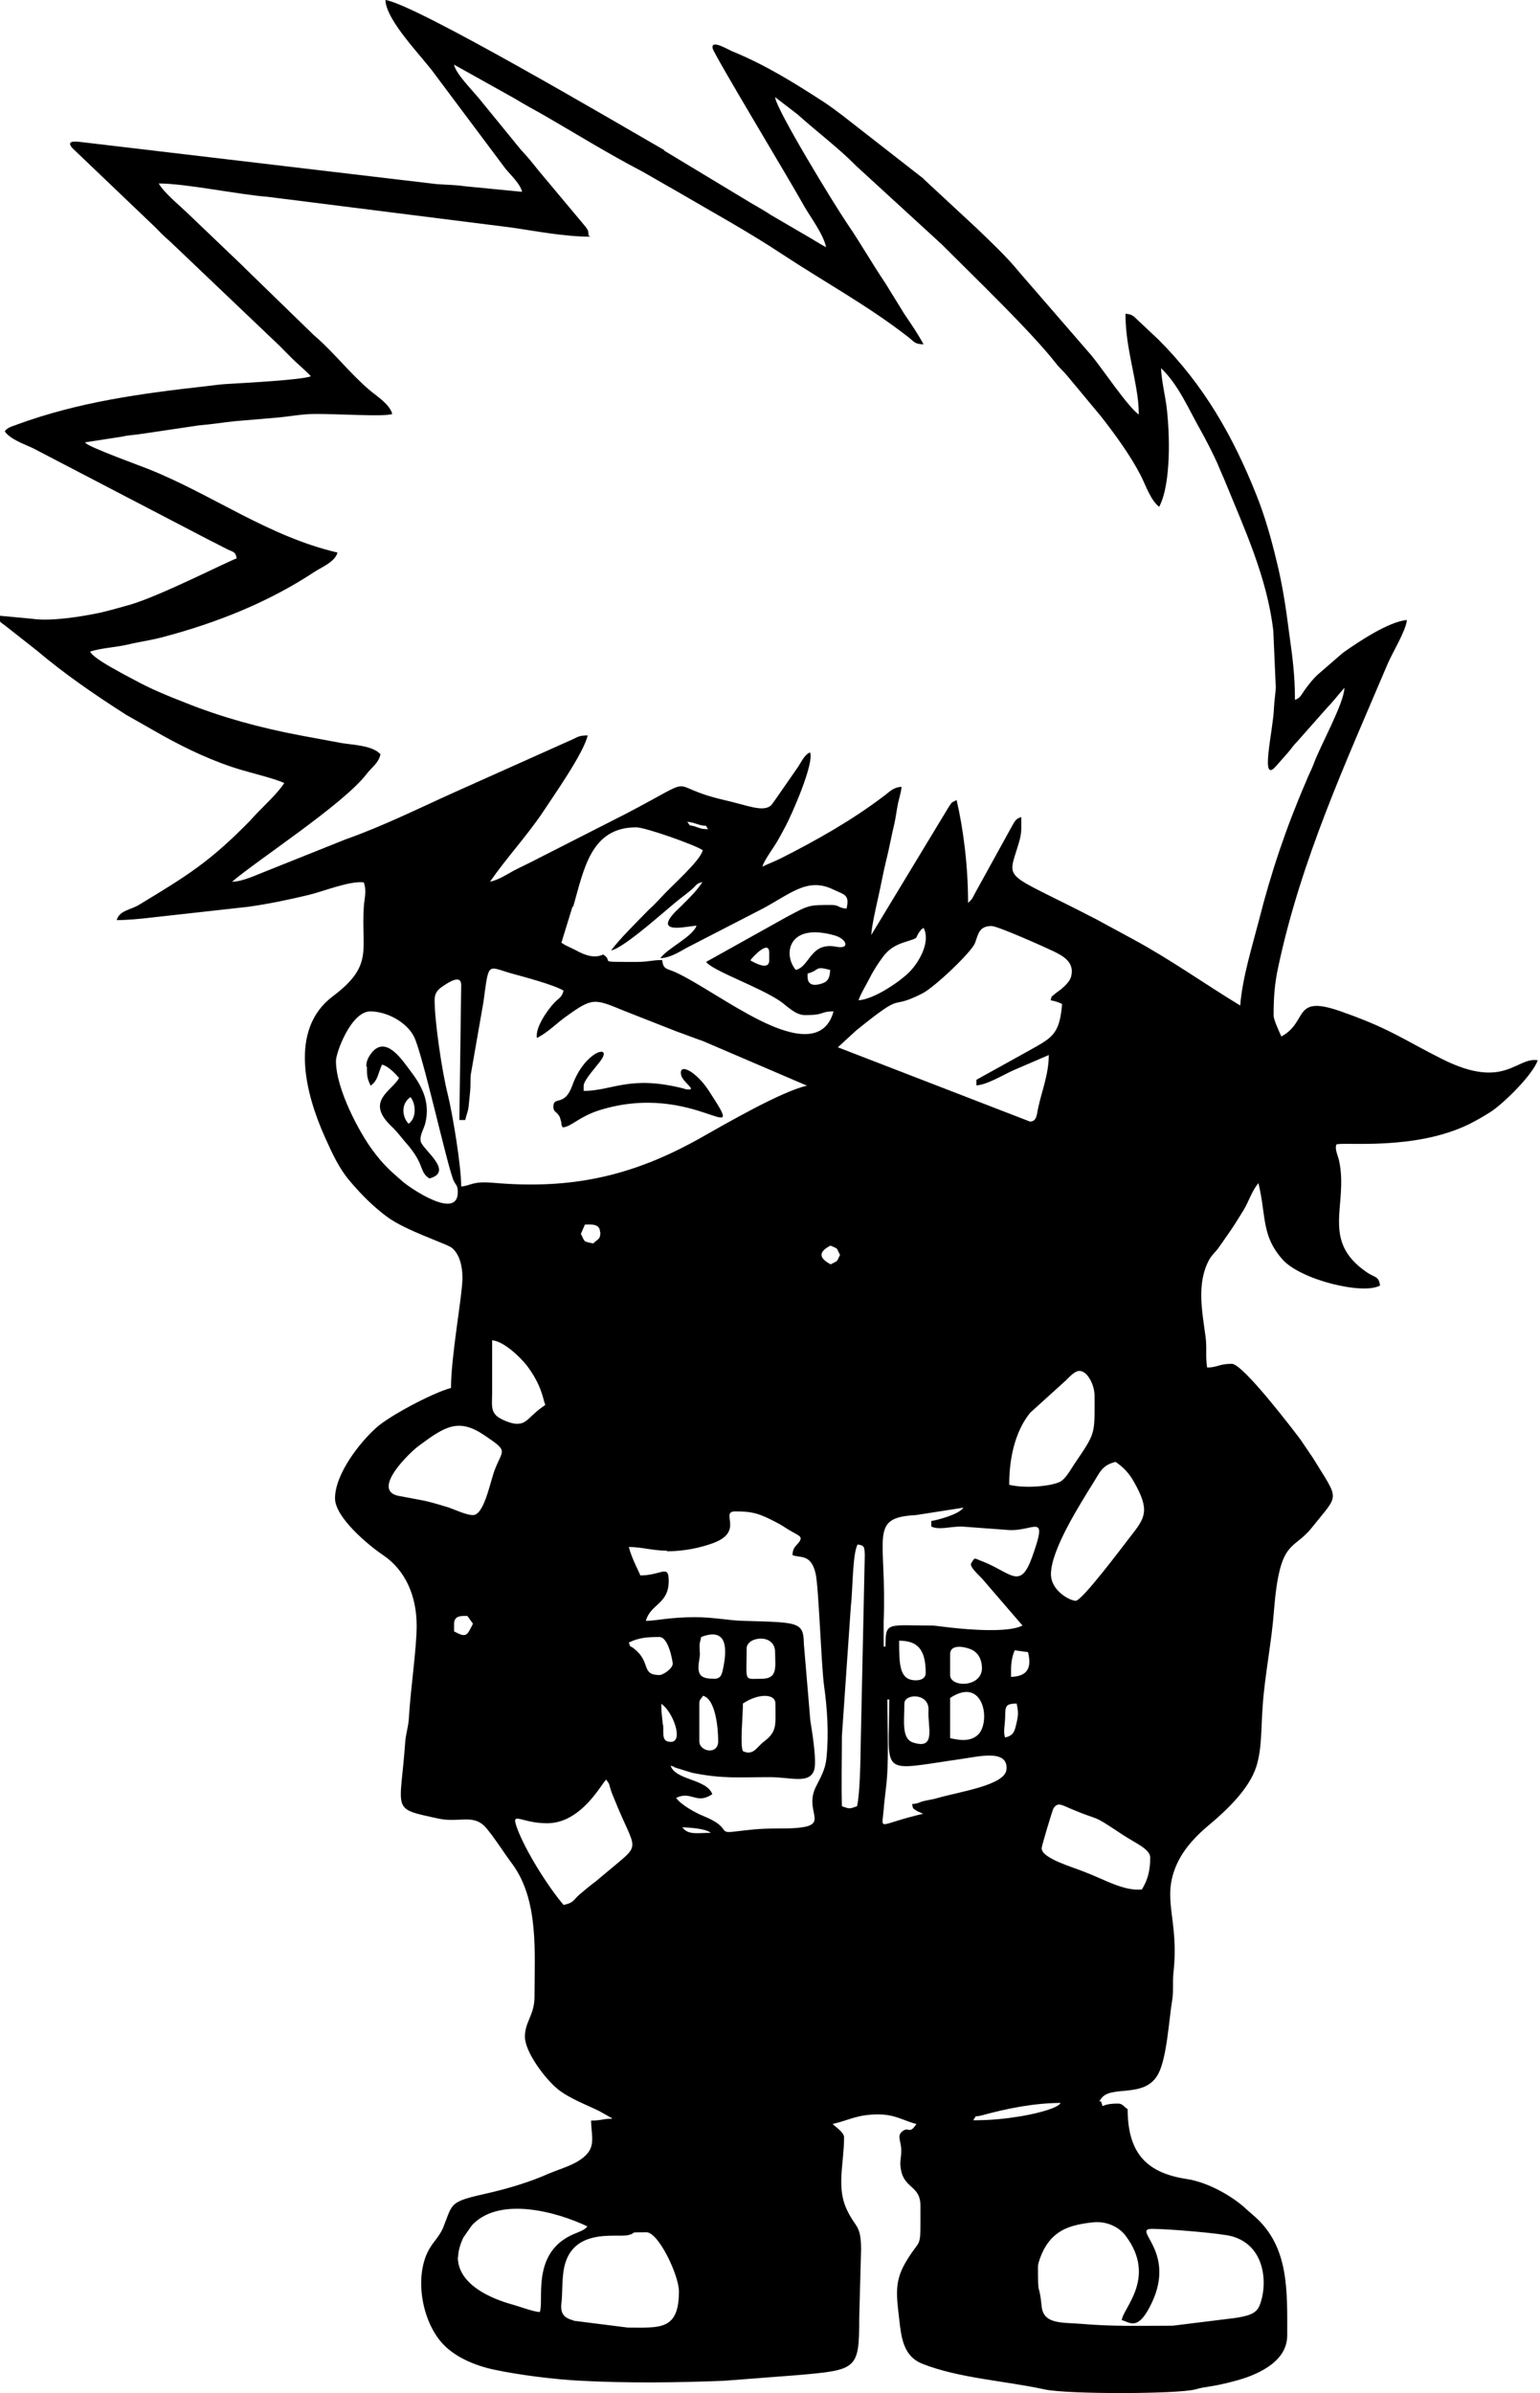 <?xml version="1.0" encoding="UTF-8"?>
<!DOCTYPE svg PUBLIC "-//W3C//DTD SVG 1.1//EN" "http://www.w3.org/Graphics/SVG/1.1/DTD/svg11.dtd">
<!-- Creator: CorelDRAW -->
<svg xmlns="http://www.w3.org/2000/svg" xml:space="preserve" width="16.895mm" height="26.243mm" version="1.1" style="shape-rendering:geometricPrecision; text-rendering:geometricPrecision; image-rendering:optimizeQuality; fill-rule:evenodd; clip-rule:evenodd"
viewBox="0 0 49.79 77.35"
 xmlns:xlink="http://www.w3.org/1999/xlink"
 xmlns:xodm="http://www.corel.com/coreldraw/odm/2003">
 <defs>
  <style type="text/css">
   <![CDATA[
    .fil0 {fill:black}
   ]]>
  </style>
 </defs>
 <g id="Camada_x0020_1">
  <path class="fil0" d="M18.54 75c-0.29,-0.08 -0.43,-0.2 -0.39,-0.56 0.03,-0.25 0.02,-0.57 0.05,-0.88 0.13,-1.63 1.74,-1.22 2.12,-1.32 0.31,-0.08 -0.07,-0.09 0.58,-0.09 0.39,0 1.05,1.39 1.05,1.91 0,1.28 -0.63,1.17 -1.66,1.17l-1.74 -0.22zm-5.33 -38.68c-0.18,-0.17 -0.29,-0.62 0.06,-0.86 0.17,0.2 0.21,0.67 -0.06,0.86zm-1.35 -1.84c0,0.3 0.01,0.37 0.12,0.61 0.24,-0.16 0.24,-0.41 0.37,-0.68 0.2,0.05 0.41,0.27 0.55,0.43 -0.23,0.43 -1.1,0.74 -0.26,1.55 0.21,0.2 0.28,0.31 0.46,0.52 0.66,0.74 0.43,0.95 0.78,1.18 0.82,-0.22 -0.22,-0.93 -0.28,-1.2 -0.04,-0.19 0.1,-0.39 0.15,-0.59 0.17,-0.7 -0.13,-1.23 -0.5,-1.71 -0.25,-0.33 -0.77,-1.13 -1.23,-0.57 -0.08,0.1 -0.18,0.25 -0.18,0.44zm7.01 0.61c0,-0.18 0.44,-0.65 0.55,-0.81 0.4,-0.55 -0.52,-0.32 -0.92,0.81 -0.25,0.7 -0.61,0.32 -0.61,0.68 0,0.19 0.12,0.15 0.21,0.34l0.04 0.14c0.03,0.1 -0.02,0.05 0.05,0.19 0.3,-0.03 0.5,-0.33 1.17,-0.55 3.13,-0.99 4.92,1.45 3.54,-0.66 -0.39,-0.59 -0.96,-0.9 -0.88,-0.49 0.05,0.25 0.55,0.51 0.19,0.47 -0.05,-0 -0.08,-0.02 -0.12,-0.03 -1.74,-0.44 -2.29,0.08 -3.22,0.08l0 -0.18zm14.69 38.17c0,-0.14 0.14,-0.47 0.21,-0.59 0.34,-0.6 0.84,-0.76 1.56,-0.84 0.42,-0.05 0.84,0.13 1.07,0.44 1.01,1.35 -0.1,2.34 -0.13,2.72 0.25,0.06 0.49,0.35 0.89,-0.4 0.97,-1.8 -0.61,-2.55 0.09,-2.55 0.5,0 2.22,0.14 2.58,0.24 1.12,0.31 1.16,1.61 0.89,2.25 -0.11,0.27 -0.41,0.33 -0.78,0.39l-2.02 0.25c-1.06,0 -1.92,0.03 -2.96,-0.06 -0.62,-0.05 -1.22,0.02 -1.28,-0.56 -0.09,-0.88 -0.12,-0.21 -0.12,-1.29zm-18.75 -0.31c0,-0.21 0.09,-0.47 0.17,-0.63l0.25 -0.36c0.04,-0.05 0.02,-0.03 0.09,-0.1 0.89,-0.85 2.66,-0.38 3.67,0.1 -0.13,0.17 -0.36,0.18 -0.68,0.37 -1.1,0.66 -0.72,2.05 -0.86,2.4 -0.24,-0.02 -0.65,-0.18 -0.87,-0.24 -0.73,-0.2 -1.78,-0.66 -1.78,-1.54zm16.66 -4.43c0.15,-0.2 -0.02,-0.07 0.28,-0.15 0.8,-0.22 1.7,-0.4 2.55,-0.4 -0.01,0.01 -0.03,0.02 -0.03,0.03 -0.01,0.01 -0.02,0.02 -0.03,0.03 -0.24,0.18 -0.94,0.32 -1.23,0.37 -0.5,0.08 -0.95,0.13 -1.53,0.13zm2.21 -8.79c0,-0.07 0.35,-1.23 0.38,-1.28 0.14,-0.21 0.25,-0.12 0.58,0.02 1.02,0.43 0.59,0.12 1.64,0.82 0.42,0.28 0.91,0.47 0.91,0.75 0,0.42 -0.08,0.72 -0.27,1.03 -0.58,0.06 -1.21,-0.32 -1.81,-0.55 -0.41,-0.17 -1.43,-0.45 -1.43,-0.78zm-10.7 -0.49c-0.44,0 -0.73,0.08 -0.92,-0.18 0.23,0.01 0.76,0.04 0.92,0.18zm-5.29 -0.31c1.12,0 1.77,-1.31 1.91,-1.41 0.14,0.21 0.06,0.07 0.15,0.34 0.04,0.13 0.07,0.18 0.12,0.31 0.7,1.74 0.91,1.36 -0.24,2.33l-0.37 0.31c-0.19,0.14 -0.33,0.26 -0.51,0.41 -0.23,0.2 -0.19,0.28 -0.53,0.35 -0.52,-0.61 -1.27,-1.81 -1.52,-2.53 -0.18,-0.51 0.16,-0.11 0.98,-0.11zm12.17 -0.31c-1.51,0.35 -1.35,0.59 -1.29,-0.12 0.02,-0.27 0.04,-0.39 0.07,-0.67 0.11,-0.84 0.05,-1.95 0.05,-2.9l0.06 0c0,2.52 -0.38,2.31 2.35,1.92 0.56,-0.08 1.51,-0.32 1.44,0.35 -0.05,0.5 -1.51,0.71 -2.21,0.91 -0.2,0.06 -0.24,0.05 -0.45,0.1 -0.18,0.04 -0.15,0.08 -0.39,0.1 0.04,0.16 -0.01,0.11 0.15,0.22 0.07,0.04 0.05,0.02 0.13,0.06l0.09 0.04zm-7.25 -3.56c0,-0.14 0.05,-0.13 0.12,-0.25 0.41,0.11 0.49,1.06 0.49,1.47 0,0.45 -0.61,0.34 -0.61,0l0 -1.23zm1.41 0c0.51,-0.34 1.05,-0.32 1.05,0 0,0.68 0.07,0.9 -0.37,1.23 -0.23,0.17 -0.34,0.47 -0.68,0.31 -0.1,-0.2 0,-1.12 0,-1.54zm6.7 -0.18c1.1,-0.73 1.33,0.81 0.89,1.2 -0.26,0.23 -0.62,0.16 -0.89,0.1l0 -1.29zm-9.29 0.87c-0.02,-0.25 -0.05,-0.37 -0.05,-0.68 0.38,0.25 0.73,1.23 0.31,1.23 -0.31,0 -0.23,-0.26 -0.25,-0.55zm11.07 0.42c-0.07,-0.19 -0.01,-0.37 -0,-0.68 0,-0.36 0.02,-0.42 0.37,-0.43 0.06,0.28 0.06,0.36 -0.01,0.66 -0.06,0.25 -0.09,0.37 -0.36,0.44zm-3.26 -1.11c0,-0.33 0.82,-0.35 0.78,0.23 -0.03,0.52 0.26,1.28 -0.5,1.03 -0.38,-0.12 -0.28,-0.71 -0.28,-1.26zm-5.1 -1.78c0,-0.39 0.92,-0.5 0.92,0.12 0,0.46 0.1,0.86 -0.43,0.86 -0.6,0 -0.49,0.13 -0.49,-0.98zm6.58 0.18c0,-0.31 0.42,-0.25 0.65,-0.16 0.24,0.09 0.37,0.31 0.38,0.6 0.01,0.65 -1.03,0.65 -1.03,0.24l0 -0.68zm-3.5 4.92c-0.02,-0.75 0,-1.52 0,-2.27l0.29 -4.2c0.06,-0.46 0.05,-1.71 0.22,-1.99 0.22,0.03 0.22,0.08 0.23,0.34l-0.13 6.03c-0.01,0.56 -0.02,1.65 -0.12,2.09 -0.26,0.09 -0.23,0.09 -0.49,0zm5.47 -4.43c0,-0.24 0.05,-0.46 0.12,-0.61l0.43 0.06c0.08,0.35 0.11,0.78 -0.55,0.8l0 -0.25zm-3.12 0.36c-0.48,-0.03 -0.5,-0.48 -0.5,-1.28 0.56,0 0.86,0.24 0.86,1.04 0,0.19 -0.18,0.25 -0.36,0.24zm-6.18 -0.44c-0.04,0.2 -0.06,0.39 -0.29,0.39 -0.4,0 -0.58,-0.08 -0.5,-0.56 0.04,-0.27 0.03,-0.21 0.02,-0.38 -0.01,-0.24 0.01,-0.22 0.05,-0.41 0.83,-0.32 0.84,0.35 0.72,0.96zm-2.07 -0.96c0.3,0 0.43,0.81 0.43,0.86 0,0.16 -0.31,0.37 -0.43,0.37 -0.59,0 -0.28,-0.4 -0.78,-0.82 -0.22,-0.19 -0.13,-0.01 -0.21,-0.23 0.32,-0.16 0.61,-0.18 0.98,-0.18zm-6.64 -0.43c0,-0.28 0.27,-0.25 0.43,-0.25l0.18 0.25c-0.2,0.4 -0.21,0.46 -0.61,0.25l0 -0.25zm6.88 -2.34c0.55,0 1.08,-0.11 1.51,-0.27 1.01,-0.38 0.18,-1.02 0.71,-1.02 0.57,0 0.79,0.08 1.31,0.35 0.2,0.1 0.25,0.15 0.42,0.25 0.31,0.19 0.47,0.2 0.32,0.4 -0.11,0.14 -0.19,0.16 -0.21,0.41 0.23,0.11 0.6,-0.06 0.75,0.6 0.1,0.43 0.18,2.91 0.27,3.6 0.11,0.78 0.16,1.59 0.08,2.37 -0.04,0.39 -0.2,0.63 -0.35,0.94 -0.44,0.92 0.77,1.34 -1.25,1.33 -0.6,-0 -0.86,0.04 -1.38,0.1 -0.55,0.07 -0.08,-0.13 -0.99,-0.5 -0.28,-0.11 -0.75,-0.38 -0.89,-0.59 0.5,-0.24 0.65,0.23 1.17,-0.12 -0.19,-0.5 -1.18,-0.44 -1.35,-0.92 0.25,0.07 0,0.01 0.18,0.07l0.52 0.16c1,0.2 1.49,0.14 2.5,0.14 0.69,-0 1.28,0.23 1.44,-0.22 0.1,-0.28 -0.07,-1.29 -0.12,-1.6l-0.21 -2.49c-0.01,-0.71 -0.17,-0.69 -1.91,-0.74 -0.54,-0.01 -0.98,-0.12 -1.6,-0.12 -0.84,0 -1.2,0.11 -1.6,0.12 0.15,-0.55 0.74,-0.54 0.74,-1.29 0,-0.56 -0.23,-0.18 -0.92,-0.18 -0.02,-0.09 -0.27,-0.52 -0.37,-0.92 0.41,0 0.77,0.12 1.23,0.12zm12.42 0.74c0,-0.79 0.94,-2.26 1.36,-2.94 0.22,-0.34 0.28,-0.58 0.73,-0.69 0.25,0.17 0.44,0.37 0.59,0.64 0.53,0.93 0.37,1.16 -0.1,1.76 -0.22,0.28 -1.57,2.09 -1.78,2.09 -0.18,0 -0.8,-0.32 -0.8,-0.86zm-5.41 1.54c0.11,-2.75 -0.51,-3.37 1.04,-3.45l1.54 -0.24c-0.15,0.23 -0.92,0.42 -1.04,0.43l0 0.18c0.26,0.12 0.59,0 0.98,0l1.49 0.11c0.85,0.07 1.33,-0.63 0.79,0.88 -0.39,1.08 -0.67,0.5 -1.62,0.13 -0.27,-0.1 -0.22,-0.14 -0.35,0.07 -0.06,0.11 0.24,0.37 0.35,0.49l1.31 1.52c-0.46,0.24 -1.75,0.13 -2.29,0.07 -0.12,-0.01 -0.56,-0.07 -0.6,-0.07 -1.5,0 -1.54,-0.14 -1.54,0.68l-0.06 0 -0 -0.79zm-13.28 -3.45c-0.22,0 -0.59,-0.18 -0.8,-0.25 -0.85,-0.26 -0.78,-0.21 -1.6,-0.37 -0.92,-0.18 0.37,-1.42 0.65,-1.62 0.86,-0.64 1.29,-0.9 2.12,-0.34 0.8,0.54 0.59,0.44 0.33,1.13 -0.15,0.4 -0.34,1.45 -0.7,1.45zm17.34 -0.98c0,-0.98 0.24,-1.79 0.68,-2.33l1.16 -1.05c0.11,-0.11 0.28,-0.3 0.43,-0.3 0.27,0 0.49,0.47 0.49,0.8 0,1.28 0.05,1.17 -0.66,2.22 -0.12,0.18 -0.28,0.48 -0.47,0.57 -0.33,0.15 -1.15,0.21 -1.63,0.09zm-15.92 -1.97c-0.2,0 -0.56,-0.16 -0.66,-0.26 -0.19,-0.18 -0.14,-0.4 -0.14,-0.72 0,-0.57 0,-1.15 0,-1.72 0.38,0.03 0.91,0.55 1.11,0.8 0.51,0.67 0.53,1.11 0.61,1.29 -0.55,0.37 -0.57,0.61 -0.92,0.61zm10.14 -5.16c-0.38,-0.2 -0.39,-0.4 0,-0.6 0.27,0.12 0.17,0.04 0.31,0.3 -0.14,0.27 -0.04,0.16 -0.31,0.31zm-7.44 -1.04c0,0.25 -0.07,0.21 -0.23,0.37 -0.34,-0.07 -0.26,-0.04 -0.4,-0.31l0.13 -0.3c0.2,0 0.49,-0.04 0.49,0.25zm-8.55 -5.53c0,-0.27 0.49,-1.6 1.11,-1.6 0.53,0 1.17,0.34 1.41,0.81 0.28,0.53 1.09,4.25 1.29,4.67 0.07,0.14 0.13,0.14 0.13,0.36 0,0.93 -1.55,-0.14 -1.77,-0.33 -0.42,-0.36 -0.67,-0.59 -0.99,-1.03 -0.41,-0.55 -1.18,-1.96 -1.18,-2.88zm4.18 1.91c0.04,-0.18 0.09,-0.26 0.11,-0.44 0.02,-0.18 0.04,-0.38 0.05,-0.5 0.02,-0.19 0,-0.35 0.02,-0.53l0.41 -2.35c0.18,-1.33 0.11,-1.14 0.93,-0.91 0.37,0.1 1.38,0.37 1.66,0.55 -0.06,0.22 -0.14,0.23 -0.29,0.38 -0.22,0.23 -0.64,0.82 -0.57,1.15 0.39,-0.21 0.59,-0.44 0.92,-0.68 0.89,-0.64 0.92,-0.6 1.92,-0.19l1.68 0.66c0.34,0.12 0.53,0.2 0.85,0.31l3.36 1.44c-0.83,0.19 -2.61,1.22 -3.46,1.7 -2.19,1.23 -4.16,1.66 -6.68,1.44 -0.69,-0.06 -0.71,0.09 -1.04,0.12 0,-0.67 -0.28,-2.36 -0.44,-3 -0.18,-0.71 -0.42,-2.34 -0.42,-3.02 0,-0.3 0.17,-0.39 0.35,-0.51 0.13,-0.08 0.51,-0.33 0.51,0.02l-0.06 4.36 0.18 0zm12.65 -2.9c1.66,-1.34 0.97,-0.6 2.13,-1.19 0.41,-0.21 1.58,-1.33 1.7,-1.62 0.11,-0.28 0.12,-0.56 0.54,-0.56 0.2,0 1.74,0.69 2.01,0.82 0.28,0.14 0.69,0.34 0.56,0.82 -0.04,0.15 -0.2,0.3 -0.33,0.41 -0.04,0.03 -0.21,0.15 -0.21,0.16 -0.11,0.1 -0.07,0.01 -0.12,0.19 0.15,0.03 0.25,0.06 0.37,0.12 -0.08,1.02 -0.35,1.1 -1.11,1.53l-1.66 0.92 0 0.18c0.33,-0.01 0.91,-0.36 1.18,-0.48l1.16 -0.5c0,0.63 -0.24,1.2 -0.35,1.74 -0.04,0.21 -0.05,0.41 -0.26,0.41l-6.21 -2.4 0.61 -0.56zm-1.59 -1.83c0.42,-0.11 0.22,-0.26 0.74,-0.12 -0.01,0.29 -0.09,0.4 -0.34,0.46 -0.44,0.11 -0.39,-0.24 -0.39,-0.34zm-1.84 -0.43c0.08,-0.12 0.61,-0.68 0.61,-0.25l0 0.25c0,0.35 -0.49,0.07 -0.61,0zm3.5 1.29c0.04,-0.16 0.28,-0.56 0.37,-0.74 0.12,-0.24 0.28,-0.48 0.43,-0.68 0.17,-0.22 0.36,-0.35 0.66,-0.45 0.6,-0.19 0.29,-0.09 0.57,-0.42l0.07 -0.05c0.23,0.42 -0.11,1.08 -0.47,1.44 -0.34,0.33 -1.13,0.86 -1.62,0.9zm-2.03 -0.98c-0.42,-0.49 -0.26,-1.54 1.24,-1.12 0.41,0.11 0.53,0.46 0.07,0.37 -0.85,-0.16 -0.84,0.63 -1.31,0.75zm-7.2 -2.04c0.35,-1.22 0.57,-2.57 2.04,-2.57 0.29,0 1.91,0.57 2.15,0.74 -0.08,0.35 -1,1.14 -1.35,1.53l-0.21 0.22c-0.01,0.01 -0.02,0.02 -0.03,0.03l-0.16 0.15c-0.35,0.36 -0.98,0.98 -1.21,1.31 0.45,-0.1 1.8,-1.34 2.21,-1.66 0.12,-0.09 0.25,-0.19 0.38,-0.3 0.17,-0.14 0.14,-0.2 0.36,-0.25 -0.19,0.29 -0.41,0.5 -0.66,0.75 -0.12,0.12 -0.24,0.22 -0.34,0.35 -0.46,0.59 0.59,0.31 0.81,0.31 -0.13,0.36 -0.93,0.72 -1.17,1.05 0.31,-0.01 0.61,-0.2 0.84,-0.33l2.31 -1.19c0.99,-0.49 1.56,-1.13 2.44,-0.7 0.35,0.17 0.54,0.15 0.43,0.62 -0.3,-0.03 -0.22,-0.12 -0.49,-0.12 -0.74,0 -0.72,-0 -1.45,0.39l-2.6 1.45c0.21,0.29 1.73,0.81 2.41,1.28 0.21,0.15 0.48,0.44 0.79,0.44 0.66,0 0.47,-0.12 0.92,-0.12 -0.32,1.18 -1.61,0.67 -2.38,0.29 -1,-0.5 -2.02,-1.23 -2.74,-1.56 -0.27,-0.12 -0.39,-0.08 -0.42,-0.39 -0.35,0 -0.43,0.06 -0.8,0.06 -1.41,0 -0.72,0.01 -1.11,-0.24 -0.28,0.14 -0.6,0.02 -0.87,-0.13 -0.19,-0.1 -0.32,-0.14 -0.48,-0.25l0.36 -1.17zm4.37 -2.51c-0.2,-0 -0.24,-0.02 -0.41,-0.08 -0.27,-0.09 -0.13,0.03 -0.27,-0.16 0.18,0.02 0.23,0.05 0.4,0.1 0.3,0.08 0.13,-0.06 0.28,0.15zm-3.87 -19.18c-0.02,-0.19 -0,-0.14 -0.09,-0.28l-1.54 -1.84c-0.19,-0.24 -0.36,-0.45 -0.56,-0.66l-1.38 -1.69c-0.2,-0.24 -0.74,-0.79 -0.78,-1.06l1.97 1.1c0.34,0.21 0.65,0.37 0.98,0.56 1.02,0.59 2.07,1.24 3.13,1.79l1.17 0.67c1.11,0.65 2.28,1.29 3.35,2 1.35,0.89 2.8,1.68 4.08,2.68 0.21,0.16 0.2,0.23 0.5,0.24 -0.2,-0.37 -0.39,-0.64 -0.62,-0.98l-0.61 -0.99c-0.44,-0.65 -0.81,-1.31 -1.25,-1.95 -0.42,-0.62 -2.29,-3.68 -2.32,-4.07l0.73 0.56c0.62,0.56 1.31,1.07 1.9,1.67l2.63 2.41c0.04,0.04 0.06,0.06 0.1,0.09l1.39 1.38c0.65,0.65 1.76,1.76 2.32,2.48 0.14,0.18 0.24,0.25 0.38,0.42l1.09 1.31c0.46,0.59 0.95,1.26 1.29,1.92 0.15,0.3 0.32,0.8 0.59,1 0.39,-0.74 0.35,-2.39 0.23,-3.3 -0.04,-0.29 -0.16,-0.82 -0.17,-1.18 0.56,0.53 0.89,1.32 1.27,1.99 0.19,0.34 0.38,0.71 0.54,1.06 0.09,0.22 0.15,0.35 0.24,0.56 0.64,1.57 1.38,3.15 1.58,4.88l0.08 1.83c0,0.12 -0.05,0.44 -0.06,0.68 -0.02,0.68 -0.47,2.49 0.07,1.86l0.38 -0.43c0.13,-0.15 0.16,-0.22 0.31,-0.37l0.92 -1.04c0.23,-0.24 0.39,-0.45 0.6,-0.69 -0.01,0.5 -0.79,1.89 -0.99,2.45 -0.08,0.21 -0.17,0.37 -0.26,0.6 -0.63,1.46 -1.12,2.91 -1.51,4.45 -0.22,0.85 -0.54,1.87 -0.61,2.77 -1.17,-0.71 -2.24,-1.48 -3.46,-2.14l-1.2 -0.65c-3.07,-1.59 -2.88,-1.18 -2.5,-2.46 0.1,-0.34 0.08,-0.43 0.08,-0.84 -0.19,0.05 -0.22,0.16 -0.31,0.31l-1.18 2.14c-0.08,0.15 -0.1,0.22 -0.23,0.32 0,-1.19 -0.15,-2.37 -0.37,-3.32 -0.18,0.09 -0.14,0.05 -0.26,0.23l-2.5 4.13c0.01,-0.28 0.17,-0.97 0.23,-1.24 0.09,-0.4 0.16,-0.8 0.25,-1.16 0.1,-0.39 0.17,-0.8 0.27,-1.21 0.04,-0.18 0.07,-0.42 0.11,-0.62 0.04,-0.19 0.1,-0.36 0.12,-0.56 -0.29,0.02 -0.39,0.17 -0.6,0.32 -1.02,0.77 -2.15,1.41 -3.3,1.99 -0.22,0.11 -0.39,0.17 -0.6,0.27 0.05,-0.2 0.37,-0.62 0.5,-0.85 0.09,-0.16 0.16,-0.29 0.24,-0.44 0.22,-0.41 0.94,-2.05 0.8,-2.4 -0.17,0.06 -0.27,0.29 -0.39,0.47l-0.68 0.98c-0.01,0.02 -0.18,0.25 -0.18,0.25 -0.26,0.25 -0.76,0.01 -1.56,-0.17 -1.96,-0.46 -0.65,-0.85 -3.14,0.45l-2.85 1.45c-0.26,0.14 -0.51,0.25 -0.78,0.39 -0.25,0.14 -0.5,0.3 -0.77,0.36 0.54,-0.78 1.17,-1.45 1.71,-2.25 0.36,-0.55 1.31,-1.89 1.45,-2.48 -0.25,0 -0.31,0.04 -0.45,0.11l-3.82 1.71c-1.18,0.53 -2.34,1.11 -3.56,1.54l-2.55 1.02c-0.34,0.13 -0.76,0.34 -1.12,0.35 0.8,-0.69 3.58,-2.49 4.34,-3.47 0.19,-0.25 0.39,-0.35 0.46,-0.65 -0.25,-0.28 -0.85,-0.3 -1.24,-0.36l-1.35 -0.25c-1.32,-0.25 -2.53,-0.58 -3.73,-1.06 -0.56,-0.22 -1.13,-0.45 -1.65,-0.74 -0.19,-0.1 -0.33,-0.17 -0.52,-0.28 -0.24,-0.13 -0.82,-0.45 -0.9,-0.63 0.33,-0.11 0.83,-0.14 1.19,-0.22 0.41,-0.1 0.76,-0.14 1.17,-0.25 1.74,-0.46 3.42,-1.13 4.9,-2.11 0.23,-0.15 0.66,-0.32 0.74,-0.62 -2.26,-0.53 -4.03,-1.87 -6.14,-2.71 -0.07,-0.03 -1.96,-0.72 -2,-0.83 -0.01,-0.02 -0.03,-0.01 -0.04,-0.02l1.23 -0.19c0.21,-0.05 0.4,-0.05 0.64,-0.09l1.82 -0.27c0.46,-0.04 0.73,-0.09 1.21,-0.14l1.3 -0.11c0.38,-0.03 0.84,-0.12 1.23,-0.12 0.65,-0.01 2.31,0.1 2.52,0 -0.08,-0.31 -0.48,-0.56 -0.72,-0.76 -0.63,-0.53 -1.14,-1.2 -1.76,-1.74 -0.11,-0.1 -0.02,-0.01 -0.13,-0.12l-2.12 -2.06c-0.01,-0.01 -0.05,-0.05 -0.06,-0.06 -0.01,-0.01 -0.02,-0.02 -0.03,-0.03 -0.01,-0.01 -0.02,-0.02 -0.03,-0.03l-1.79 -1.71c-0.25,-0.24 -0.75,-0.65 -0.91,-0.94 0.87,0 2.59,0.36 3.51,0.43l7.86 0.99c0.84,0.12 1.74,0.3 2.59,0.3zm2.46 -2.76c-1.43,-0.82 -8.05,-4.72 -9.03,-4.86 0.02,0.68 1.22,1.86 1.62,2.43l2.26 3.02c0.18,0.22 0.47,0.48 0.54,0.75l-1.85 -0.18c-0.35,-0.05 -0.52,-0.04 -0.92,-0.07l-11.5 -1.36c-0.25,-0.03 -0.47,-0.03 -0.27,0.2l2.65 2.53c0.18,0.18 0.31,0.32 0.5,0.48l3.56 3.39c0.18,0.18 0.31,0.32 0.49,0.49 0.16,0.15 0.36,0.32 0.51,0.48 -0.26,0.12 -2.21,0.22 -2.7,0.25 -0.21,0.01 -0.41,0.04 -0.67,0.07 -2.14,0.24 -4.13,0.51 -6.13,1.24 -0.01,0.01 -0.03,0.01 -0.05,0.02 -0.14,0.05 -0.26,0.08 -0.35,0.2 0.17,0.26 0.65,0.42 0.92,0.55l5.74 2.99c0.19,0.09 0.31,0.16 0.49,0.25 0.23,0.12 0.31,0.08 0.35,0.32 -0.18,0.04 -2.42,1.19 -3.43,1.49 -0.29,0.08 -0.63,0.18 -0.97,0.26 -0.61,0.13 -1.61,0.29 -2.21,0.2l-1.07 -0.1c0.02,0.25 0.03,0.19 0.18,0.31l1.03 0.81c0.91,0.77 1.89,1.44 2.89,2.08l1.18 0.67c0.81,0.45 1.68,0.86 2.57,1.12 0.3,0.09 1.11,0.29 1.37,0.42 -0.23,0.34 -0.59,0.67 -0.88,0.97 -0.07,0.07 -0.08,0.09 -0.15,0.16l-0.09 0.1c-1.29,1.31 -1.98,1.74 -3.57,2.7 -0.29,0.18 -0.64,0.18 -0.73,0.5 0.29,0 0.78,-0.04 1.09,-0.08l3.15 -0.35c0.66,-0.09 1.32,-0.23 1.95,-0.38 0.47,-0.11 1.35,-0.47 1.8,-0.41 0.1,0.29 0.02,0.49 0,0.8 -0.09,1.39 0.33,1.88 -1,2.88 -1.44,1.08 -0.88,3.17 -0.25,4.57 0.24,0.53 0.45,1 0.83,1.44 0.37,0.43 0.71,0.77 1.16,1.11 0.61,0.46 1.96,0.88 2.12,1.02 0.24,0.21 0.33,0.59 0.33,0.96 0,0.57 -0.37,2.52 -0.37,3.56 -0.62,0.17 -2,0.91 -2.41,1.28 -0.54,0.48 -1.34,1.5 -1.34,2.29 0,0.62 1.1,1.53 1.55,1.83 0.74,0.5 1.09,1.34 1.09,2.29 0,0.72 -0.2,2.07 -0.25,2.95 -0.01,0.28 -0.1,0.53 -0.12,0.8 -0.16,2.28 -0.49,2.14 1.08,2.48 0.69,0.15 1.15,-0.19 1.57,0.34 0.3,0.37 0.51,0.72 0.8,1.11 0.88,1.18 0.73,2.88 0.73,4.31 0,0.59 -0.31,0.8 -0.31,1.29 0,0.49 0.65,1.36 1.07,1.7 0.38,0.3 0.9,0.49 1.33,0.7l0.39 0.22c0.01,-0.01 0.02,0.02 0.03,0.03 -0.31,0 -0.34,0.06 -0.68,0.06 0.01,0.59 0.21,0.94 -0.45,1.33 -0.26,0.15 -0.62,0.26 -0.91,0.38 -0.6,0.27 -1.3,0.48 -1.95,0.63 -1.3,0.29 -1.15,0.31 -1.47,1.11 -0.13,0.32 -0.35,0.48 -0.5,0.79 -0.43,0.87 -0.18,2.25 0.47,2.96 0.39,0.43 1.02,0.71 1.67,0.85 0.8,0.17 1.96,0.32 2.83,0.36 1.5,0.08 3.11,0.06 4.61,0l2.34 -0.18c1.97,-0.17 2.03,-0.18 2.03,-1.85l0.06 -2.21c0,-0.79 -0.17,-0.7 -0.43,-1.23 -0.39,-0.75 -0.12,-1.52 -0.12,-2.4 0,-0.16 -0.27,-0.33 -0.37,-0.43 0.53,-0.12 0.79,-0.31 1.48,-0.31 0.55,0 0.85,0.22 1.23,0.31 -0.25,0.38 -0.24,0.04 -0.48,0.26 -0.15,0.14 -0.01,0.31 -0.01,0.6 0,0.27 -0.07,0.36 -0,0.67 0.13,0.56 0.62,0.48 0.62,1.11 0,1.55 0.04,0.94 -0.49,1.85 -0.36,0.62 -0.28,1.08 -0.2,1.79 0.07,0.62 0.13,1.22 0.75,1.47 1.19,0.47 2.68,0.55 3.96,0.83 0.75,0.16 4.29,0.15 4.86,-0 0.26,-0.07 0.26,-0.06 0.56,-0.11 0.3,-0.05 0.76,-0.16 1.08,-0.27 0.62,-0.22 1.34,-0.62 1.34,-1.37 0,-1.44 0.06,-2.84 -1.03,-3.82l-0.33 -0.29c-0.01,-0.01 -0.02,-0.02 -0.03,-0.03 -0.47,-0.41 -1.21,-0.81 -1.85,-0.91 -1.26,-0.19 -1.92,-0.79 -1.92,-2.26 -0.13,-0.08 -0.16,-0.18 -0.31,-0.18 -0.64,0 -0.44,0.21 -0.55,-0.06 -0.03,-0.07 -0.14,0.1 0.01,-0.11 0.33,-0.44 1.41,0.02 1.84,-0.79 0.28,-0.52 0.35,-1.79 0.45,-2.38 0.05,-0.31 0.01,-0.57 0.04,-0.88 0.2,-1.77 -0.42,-2.38 0.13,-3.56 0.24,-0.5 0.62,-0.89 1.04,-1.24 0.55,-0.46 1.28,-1.15 1.51,-1.87 0.19,-0.6 0.15,-1.27 0.21,-2.01 0.07,-0.97 0.29,-2.05 0.36,-3.02 0.19,-2.37 0.61,-1.92 1.23,-2.7 0.89,-1.12 0.9,-0.83 0.03,-2.25l-0.4 -0.59c-0.21,-0.28 -1.86,-2.45 -2.22,-2.45 -0.42,0 -0.47,0.12 -0.8,0.12 -0.06,-0.4 0,-0.58 -0.05,-0.99 -0.11,-0.83 -0.3,-1.73 0.12,-2.5 0.09,-0.16 0.2,-0.24 0.3,-0.38 0.1,-0.14 0.17,-0.24 0.28,-0.4 0.2,-0.28 0.35,-0.53 0.53,-0.82 0.17,-0.28 0.27,-0.63 0.48,-0.87 0.26,1.1 0.09,1.69 0.78,2.47 0.59,0.66 2.61,1.15 3.15,0.84 -0.03,-0.31 -0.19,-0.26 -0.43,-0.43 -1.5,-1.03 -0.59,-2.16 -0.89,-3.59 -0.04,-0.19 -0.15,-0.38 -0.09,-0.54 0.23,-0.09 2.53,0.21 4.3,-0.66 0.22,-0.11 0.48,-0.26 0.7,-0.4 0.42,-0.28 1.35,-1.19 1.51,-1.66 -0.69,-0.12 -1.06,0.97 -3.07,-0.03 -1.24,-0.62 -1.64,-0.95 -3.07,-1.47 -0.05,-0.02 -0.1,-0.03 -0.14,-0.05 -1.69,-0.62 -1.11,0.3 -2.01,0.78 -0.06,-0.14 -0.25,-0.53 -0.25,-0.68 0,-0.57 0.03,-1.02 0.15,-1.57 0.74,-3.47 2.17,-6.57 3.54,-9.8 0.15,-0.35 0.59,-1.07 0.62,-1.41 -0.59,0.05 -1.56,0.7 -2.07,1.06l-0.82 0.71c-0.14,0.13 -0.25,0.27 -0.37,0.43 -0.14,0.18 -0.17,0.32 -0.36,0.38 0,-0.79 -0.08,-1.39 -0.18,-2.1 -0.11,-0.86 -0.22,-1.61 -0.42,-2.41 -0.17,-0.71 -0.38,-1.45 -0.65,-2.12 -0.76,-1.91 -1.71,-3.56 -3.16,-5.01l-0.67 -0.63c-0.14,-0.13 -0.17,-0.19 -0.4,-0.21 0,0.87 0.21,1.59 0.35,2.42 0.05,0.3 0.08,0.53 0.08,0.84 -0.37,-0.27 -1.18,-1.49 -1.53,-1.91l-2.34 -2.7c-0.37,-0.46 -0.94,-1 -1.39,-1.43l-1.66 -1.54c-0.01,-0.01 -0.02,-0.02 -0.03,-0.03 -0.01,-0.01 -0.02,-0.02 -0.03,-0.03l-2.59 -2.02c-0.21,-0.16 -0.44,-0.33 -0.64,-0.46 -0.96,-0.62 -1.86,-1.18 -2.93,-1.62 -0.15,-0.06 -0.7,-0.4 -0.64,-0.1 0.04,0.2 2.48,4.24 2.89,4.98 0.23,0.43 0.68,0.99 0.78,1.45 -0.17,-0.09 -0.3,-0.17 -0.48,-0.28l-1.32 -0.77c-0.3,-0.2 -0.58,-0.34 -0.88,-0.53l-2.57 -1.55z"/>
 </g>
</svg>
